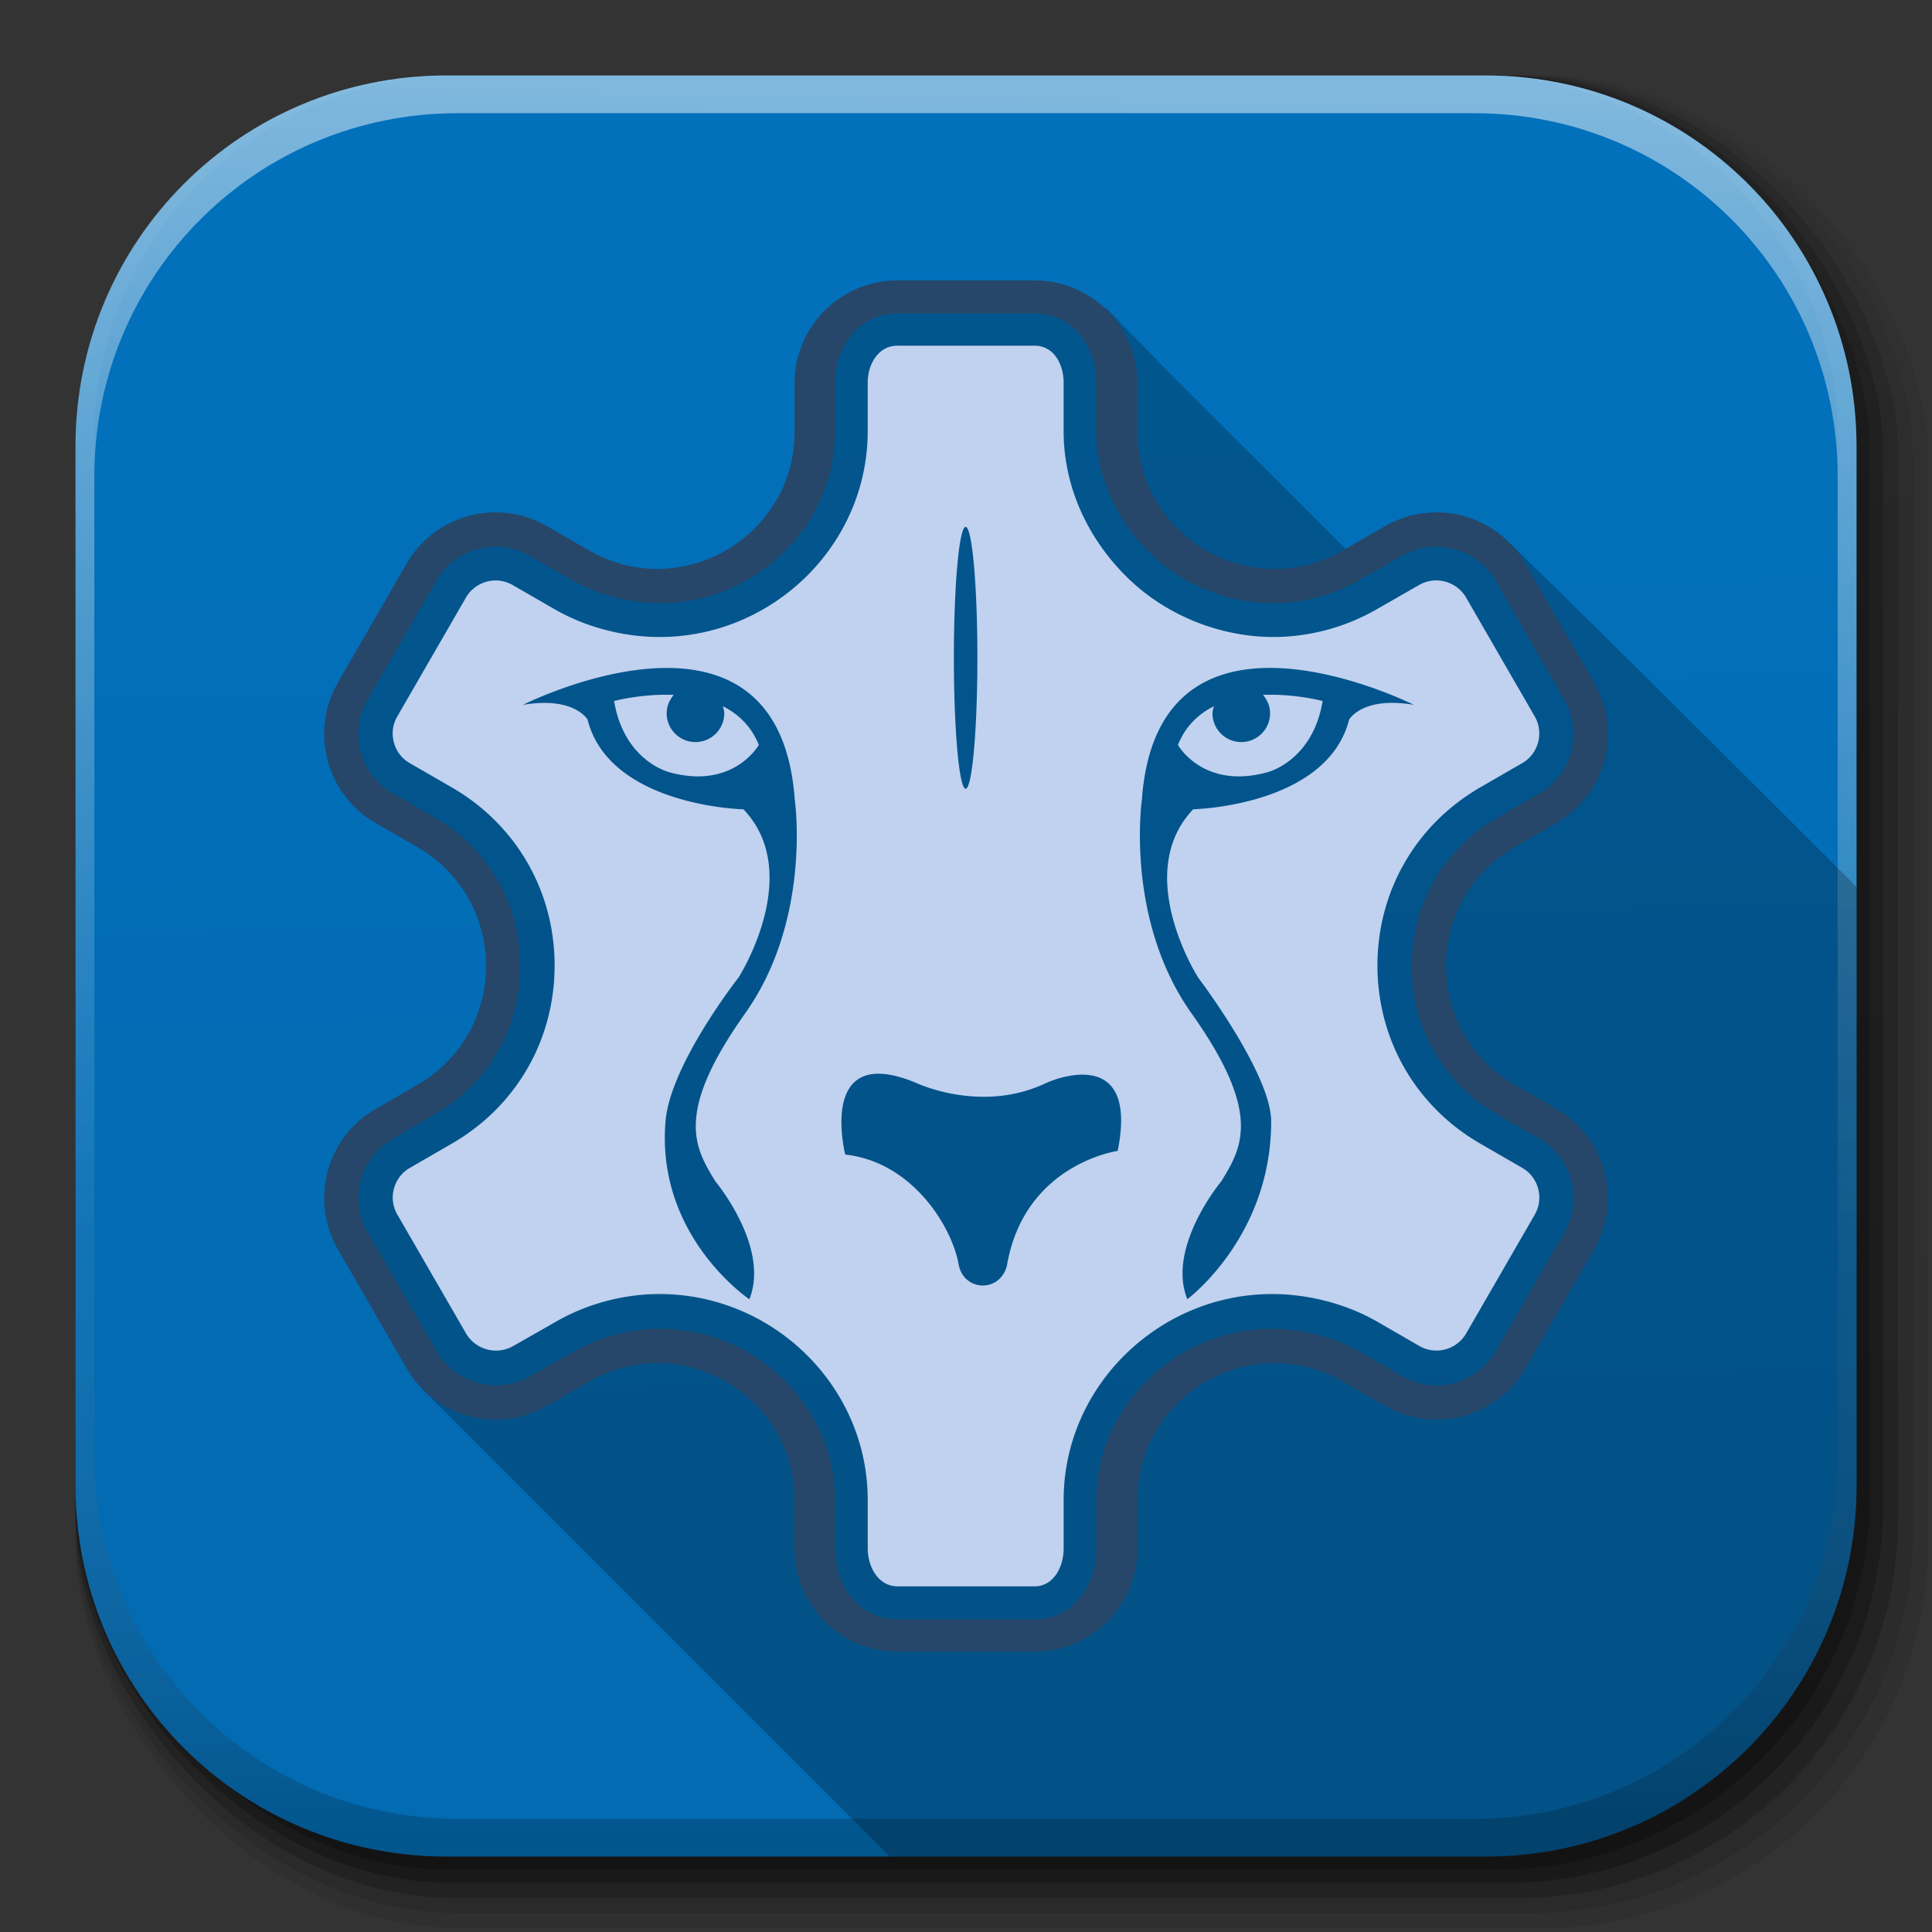 <?xml version="1.0" encoding="UTF-8" standalone="no"?>
<svg
   xmlns:dc="http://purl.org/dc/elements/1.1/"
   xmlns:cc="http://creativecommons.org/ns#"
   xmlns:rdf="http://www.w3.org/1999/02/22-rdf-syntax-ns#"
   xmlns:svg="http://www.w3.org/2000/svg"
   xmlns="http://www.w3.org/2000/svg"
   xmlns:xlink="http://www.w3.org/1999/xlink"
   xmlns:sodipodi="http://sodipodi.sourceforge.net/DTD/sodipodi-0.dtd"
   xmlns:inkscape="http://www.inkscape.org/namespaces/inkscape"
   version="1.1"
   id="svg2"
   height="512"
   width="512"
   viewBox="0 0 512 512"
   inkscape:version="0.91 r13725"
   sodipodi:docname="lazarus.svg">
  <rect x="0" y="0" width="512" height="512" fill="#333333" stroke="none"/>
  <sodipodi:namedview
     pagecolor="#ffffff"
     bordercolor="#666666"
     borderopacity="1"
     objecttolerance="10"
     gridtolerance="10"
     guidetolerance="10"
     inkscape:pageopacity="0"
     inkscape:pageshadow="2"
     inkscape:window-width="1440"
     inkscape:window-height="873"
     id="namedview51"
     showgrid="false"
     inkscape:zoom="0.65186406"
     inkscape:cx="347.20036"
     inkscape:cy="176.29862"
     inkscape:window-x="0"
     inkscape:window-y="27"
     inkscape:window-maximized="1"
     inkscape:current-layer="svg2"
     showguides="false"
     inkscape:guide-bbox="true"
     inkscape:snap-bbox="true"
     inkscape:object-nodes="true"
     inkscape:snap-intersection-paths="true">
    <sodipodi:guide
       position="111.946,143.856"
       orientation="0.707,0.707"
       id="guide4389"
       inkscape:label=""
       inkscape:color="rgb(0,0,255)" />
    <sodipodi:guide
       position="399.898,368.271"
       orientation="0.707,0.707"
       id="guide4391"
       inkscape:label=""
       inkscape:color="rgb(0,0,255)" />
    <sodipodi:guide
       position="293.267,429.887"
       orientation="0.707,0.707"
       id="guide4393"
       inkscape:label=""
       inkscape:color="rgb(0,0,255)" />
    <sodipodi:guide
       position="95.639,296.434"
       orientation="0.707,0.707"
       id="guide4395"
       inkscape:label=""
       inkscape:color="rgb(0,0,255)" />
  </sodipodi:namedview>
  <defs
     id="defs4">
    <linearGradient
       id="linearGradient2460"
       y2="44.984"
       gradientUnits="userSpaceOnUse"
       x2="19.36"
       y1="21.031"
       x1="19.245">
      <stop
         id="stop3602"
         style="stop-color:#0271bc;stop-opacity:1"
         offset="0" />
      <stop
         id="stop3604"
         style="stop-color:#026bb2;stop-opacity:1"
         offset="1" />
    </linearGradient>
    <linearGradient
       y2="20.626"
       x2="1006.808"
       y1="484.417"
       x1="1012.513"
       gradientTransform="matrix(1.032,0,0,1.032,-830.864,592.678)"
       gradientUnits="userSpaceOnUse"
       id="linearGradient4114-2-6"
       xlink:href="#ButtonShadow-0-1-1-5-9" />
    <linearGradient
       gradientTransform="matrix(1.006,0,0,0.994,100,0)"
       gradientUnits="userSpaceOnUse"
       id="ButtonShadow-0-1-1-5-9"
       y2="7.017"
       x2="45.448"
       y1="92.54"
       x1="45.448">
      <stop
         offset="0"
         style="stop-color:#000000;stop-opacity:1"
         id="stop3750-8-9-3-6-4" />
      <stop
         offset="1"
         style="stop-color:#000000;stop-opacity:0.588"
         id="stop3752-5-6-4-2-9" />
    </linearGradient>
    <linearGradient
       y2="20.626"
       x2="1006.808"
       y1="484.417"
       x1="1012.513"
       gradientTransform="matrix(1.04,0,0,1.04,-837.951,592.518)"
       gradientUnits="userSpaceOnUse"
       id="linearGradient4112-2-6"
       xlink:href="#ButtonShadow-0-1-1-5-9" />
    <linearGradient
       y2="20.626"
       x2="1006.808"
       y1="484.417"
       x1="1012.513"
       gradientTransform="matrix(1.023,0,0,1.023,-823.777,592.838)"
       gradientUnits="userSpaceOnUse"
       id="linearGradient4110-6-7"
       xlink:href="#ButtonShadow-0-1-1-5-9" />
    <linearGradient
       y2="20.626"
       x2="1006.808"
       y1="484.417"
       x1="1012.513"
       gradientTransform="matrix(1.015,0,0,1.015,-816.69,592.997)"
       gradientUnits="userSpaceOnUse"
       id="linearGradient4116-6-3"
       xlink:href="#ButtonShadow-0-1-1-5-9" />
    <linearGradient
       xlink:href="#ButtonShadow-0-1-1-5-9"
       id="linearGradient5342-3"
       gradientUnits="userSpaceOnUse"
       gradientTransform="matrix(1.007,0,0,1.007,-810.489,593.137)"
       x1="1012.513"
       y1="484.417"
       x2="1006.808"
       y2="20.626" />
    <linearGradient
       y2="363.738"
       x2="988.786"
       y1="51.512"
       x1="993.439"
       gradientTransform="translate(778.6,-360.56)"
       gradientUnits="userSpaceOnUse"
       id="linearGradient4084-8"
       xlink:href="#linearGradient3737-9" />
    <linearGradient
       id="linearGradient3737-9">
      <stop
         offset="0"
         style="stop-color:#ffffff;stop-opacity:1"
         id="stop3739-7" />
      <stop
         offset="1"
         style="stop-color:#ffffff;stop-opacity:0"
         id="stop3741-4" />
    </linearGradient>
    <linearGradient
       y2="-55.941"
       x2="1763.69"
       y1="155.597"
       x1="1764.649"
       gradientUnits="userSpaceOnUse"
       id="linearGradient4086-12"
       xlink:href="#linearGradient4046-3" />
    <linearGradient
       id="linearGradient4046-3">
      <stop
         offset="0"
         style="stop-color:#000000;stop-opacity:1;"
         id="stop4048-7" />
      <stop
         offset="1"
         style="stop-color:#ffffff;stop-opacity:0.2"
         id="stop4050-73" />
    </linearGradient>
    <linearGradient
       xlink:href="#linearGradient2460"
       id="linearGradient3157"
       gradientUnits="userSpaceOnUse"
       gradientTransform="matrix(12.103,0,0,12.103,-34.468,-46.187)"
       x1="18.93"
       y1="6.295"
       x2="19.36"
       y2="36.644" />
    <clipPath
       id="clipPath3699"
       clipPathUnits="userSpaceOnUse">
      <path
         style="fill:url(#linearGradient3703);stroke:none"
         d="M 118.344,20 C 63.867,20 20,63.867 20,118.344 l 0,23.062 0,252.25 C 20,448.133 63.867,492 118.344,492 l 275.312,0 C 448.133,492 492,448.133 492,393.656 l 0,-252.25 0,-23.062 C 492,63.867 448.133,20 393.656,20 Z"
         id="path3701" />
    </clipPath>
    <linearGradient
       y2="36.644"
       x2="19.36"
       y1="6.295"
       x1="18.93"
       gradientTransform="matrix(12.103,0,0,12.103,-34.468,-46.187)"
       gradientUnits="userSpaceOnUse"
       id="linearGradient3703"
       xlink:href="#linearGradient2460" />
    <clipPath
       id="clipPath4654"
       clipPathUnits="userSpaceOnUse">
      <path
         style="fill:url(#linearGradient4658);stroke:none"
         d="M 118.344,20 C 63.867,20 20,63.867 20,118.344 l 0,23.062 0,252.25 C 20,448.133 63.867,492 118.344,492 l 275.312,0 C 448.133,492 492,448.133 492,393.656 l 0,-252.25 0,-23.062 C 492,63.867 448.133,20 393.656,20 Z"
         id="path4656" />
    </clipPath>
    <linearGradient
       y2="36.644"
       x2="19.36"
       y1="6.295"
       x1="18.93"
       gradientTransform="matrix(12.103,0,0,12.103,-34.468,-46.187)"
       gradientUnits="userSpaceOnUse"
       id="linearGradient4658"
       xlink:href="#linearGradient2460" />
  </defs>
  <g
     transform="translate(0,-540.362)"
     id="layer1" />
  <g
     transform="matrix(1.1,0,0,0.444,95.081,256.393)"
     id="g2036">
    <g
       transform="matrix(1.053,0,0,1.286,-1.263,-13.429)"
       style="opacity:0.4"
       id="g3712" />
  </g>
  <g
     id="g3541"
     transform="translate(97.481,231.282)" />
  <g
     id="g3536"
     transform="translate(97.481,231.282)" />
  <g
     transform="translate(-11.985,-592.117)"
     id="g4103">
    <rect
       style="color:#000000;display:inline;overflow:visible;visibility:visible;opacity:0.1;fill:url(#linearGradient4114-2-6);fill-opacity:1;fill-rule:nonzero;stroke:none;stroke-width:1.5;marker:none;enable-background:accumulate"
       id="rect6187"
       width="487"
       height="487"
       x="31.985"
       y="612.117"
       ry="101.458" />
    <rect
       ry="102.292"
       y="612.117"
       x="31.985"
       height="491"
       width="491"
       id="rect6191"
       style="color:#000000;display:inline;overflow:visible;visibility:visible;opacity:0.08;fill:url(#linearGradient4112-2-6);fill-opacity:1;fill-rule:nonzero;stroke:none;stroke-width:1.5;marker:none;enable-background:accumulate" />
    <rect
       ry="100.625"
       y="612.117"
       x="31.985"
       height="483"
       width="483"
       id="rect6183"
       style="color:#000000;display:inline;overflow:visible;visibility:visible;opacity:0.2;fill:url(#linearGradient4110-6-7);fill-opacity:1;fill-rule:nonzero;stroke:none;stroke-width:1.5;marker:none;enable-background:accumulate" />
    <rect
       style="color:#000000;display:inline;overflow:visible;visibility:visible;opacity:0.25;fill:url(#linearGradient4116-6-3);fill-opacity:1;fill-rule:nonzero;stroke:none;stroke-width:1.5;marker:none;enable-background:accumulate"
       id="rect6179"
       width="479"
       height="479"
       x="31.985"
       y="612.117"
       ry="99.792" />
    <rect
       ry="99.062"
       y="612.117"
       x="31.985"
       height="475.5"
       width="475.5"
       id="rect5574"
       style="color:#000000;display:inline;overflow:visible;visibility:visible;opacity:0.25;fill:url(#linearGradient5342-3);fill-opacity:1;fill-rule:nonzero;stroke:none;stroke-width:1.5;marker:none;enable-background:accumulate" />
  </g>
  <path
     id="rect5505"
     d="M 118.344,20 C 63.867,20 20,63.867 20,118.344 v 23.062 252.25 C 20,448.133 63.867,492 118.344,492 h 275.312 C 448.133,492 492,448.133 492,393.656 v -252.25 -23.062 C 492,63.867 448.133,20 393.656,20 Z"
     style="fill:url(#linearGradient3157);stroke:none" />
  <g
     transform="translate(-605.519,-353.968)"
     id="g4076">
    <g
       id="g4038"
       transform="translate(-926.668,684.384)" />
  </g>
  <g
     transform="translate(-605.519,-353.968)"
     id="g4076-9">
    <g
       id="g4038-9"
       transform="translate(-926.668,684.384)">
      <path
         id="rect6809-2-3"
         d="m 1650.499,-310.416 c -54.477,0 -98.312,43.836 -98.312,98.312 V 63.24 c 0,54.477 43.836,98.344 98.312,98.344 h 2.938 c -53.322,0 -96.25,-42.928 -96.25,-96.25 V -204.166 c 0,-53.322 42.928,-96.25 96.25,-96.25 h 269.5 c 53.322,0 96.25,42.928 96.25,96.25 V 65.334 c 0,53.323 -42.928,96.25 -96.25,96.25 h 2.906 c 54.477,0 98.344,-43.867 98.344,-98.344 V -212.104 c 0,-54.477 -43.867,-98.312 -98.344,-98.312 z"
         style="color:#000000;display:inline;overflow:visible;visibility:visible;opacity:0.5;fill:url(#linearGradient4084-8);fill-opacity:1;fill-rule:nonzero;stroke:none;stroke-width:1.5;marker:none;enable-background:accumulate" />
      <path
         style="color:#000000;display:inline;overflow:visible;visibility:visible;opacity:0.2;fill:url(#linearGradient4086-12);fill-opacity:1;fill-rule:nonzero;stroke:none;stroke-width:1.5;marker:none;enable-background:accumulate"
         d="m 1650.499,161.584 c -54.477,0 -98.312,-43.836 -98.312,-98.313 V -212.072 c 0,-54.477 43.836,-98.344 98.312,-98.344 h 2.938 c -53.322,0 -96.25,42.928 -96.25,96.25 V 55.334 c 0,53.323 42.928,96.25 96.25,96.25 h 269.5 c 53.322,0 96.25,-42.928 96.25,-96.25 V -214.166 c 0,-53.322 -42.928,-96.25 -96.25,-96.25 h 2.906 c 54.477,0 98.344,43.867 98.344,98.344 V 63.271 c 0,54.477 -43.867,98.313 -98.344,98.313 z"
         id="path3981-7" />
    </g>
  </g>
  <path
     clip-path="url(#clipPath4654)"
     id="path4456"
     d="m 293.172,81.66 -52.838,-2.671 -19.371,7.942 -9.464,44.716 -9.502,14.248 -21.225,9.512 -29.339,-5.878 -21.674,-9.39 -15.204,7.947 -23.705,38.981 4.58,23.799 28.963,18.461 9.231,29.688 -10.081,22.324 -31.192,24.872 0.351,22.288 19.244,39.645 236.591,236.591 308.56,-203.807 c 0,0 -196.554,-198.337 -257.2,-257.2 l -21.448,-3.187 -17.387,9.369 -52.389,-52.345 z"
     style="fill:#000000;fill-opacity:0.235"
     inkscape:connector-curvature="0"
     sodipodi:nodetypes="cccccccccccccccccccccccc" />
  <g
     id="g4353"
     transform="translate(540.421,6.616)">
    <path
       style="fill:#c0d2ef"
       d="m -302.585,84.99 c -5.01,0 -7.883,4.819 -7.883,9.82 l 0,12.832 c 0,30.075 -25.074,54.553 -55.176,54.553 -9.448,0 -19.458,-2.545 -27.799,-7.355 l -11.109,-6.41 c -1.376,-0.796 -2.942,-1.221 -4.508,-1.221 -3.245,0 -6.273,1.747 -7.891,4.551 l -18.18,31.479 c -1.229,2.128 -1.54,4.507 -0.908,6.887 0.64,2.379 2.103,4.283 4.24,5.512 l 11.102,6.41 c 17.071,9.864 27.263,27.516 27.254,47.217 0,19.71 -10.184,37.351 -27.246,47.197 l -11.109,6.42 c -2.103,1.211 -3.599,3.176 -4.23,5.512 -0.632,2.379 -0.311,4.759 0.926,6.896 l 18.186,31.469 c 1.627,2.812 4.691,4.551 7.936,4.551 1.575,0 3.209,-0.424 4.594,-1.229 l 11.256,-6.412 c 8.341,-4.811 18.041,-7.354 27.498,-7.354 30.093,0 55.166,24.477 55.166,54.561 l 0,12.822 c 0,5.01 2.873,10.08 7.883,10.08 l 36.34,0 c 5.01,0 7.692,-5.07 7.701,-10.08 l 0,-12.822 c 0,-30.084 25.178,-54.561 55.262,-54.561 9.457,0 19.554,2.543 27.895,7.354 l 11.109,6.412 c 1.384,0.796 2.943,1.219 4.518,1.219 3.253,0 6.273,-1.739 7.891,-4.551 l 18.17,-31.469 c 1.211,-2.094 1.53,-4.55 0.898,-6.895 -0.632,-2.345 -2.127,-4.309 -4.221,-5.512 l -11.109,-6.412 c -17.062,-9.855 -27.247,-27.497 -27.256,-47.207 0,-19.701 10.194,-37.351 27.256,-47.215 l 11.1,-6.412 c 4.335,-2.501 5.824,-8.071 3.314,-12.406 l -18.178,-31.479 c -1.618,-2.803 -4.665,-4.541 -7.918,-4.541 -1.575,0 -3.174,0.424 -4.559,1.229 l -11.197,6.41 c -8.341,4.811 -17.918,7.355 -27.375,7.355 -13.939,0 -28.094,-5.573 -38.234,-15.289 -10.755,-10.314 -17.375,-24.262 -17.375,-39.273 l 0,-12.822 c 0,-5.001 -2.682,-9.82 -7.691,-9.82 l -36.34,0 z m 18.066,48.021 a 3.115,34.696 0 0 1 3.115,34.695 3.115,34.696 0 0 1 -3.115,34.695 3.115,34.696 0 0 1 -3.115,-34.695 3.115,34.696 0 0 1 3.115,-34.695 z m 81.076,37.379 c 18.575,0.149 37.703,9.783 37.703,9.783 -13.636,-2.336 -17.15,3.902 -17.15,3.902 -5.849,22.998 -41.322,23.777 -41.322,23.777 -16.258,17.088 1.289,44.559 1.289,44.559 0,0 19.356,25.508 19.373,38.105 0.043,30.707 -22.221,47.172 -22.221,47.172 -5.546,-13.818 8.965,-31.184 8.965,-31.184 5.52,-8.964 11.005,-18.013 -7.84,-44.559 -17.737,-24.988 -13.16,-56.654 -13.16,-56.654 2.012,-27.778 17.973,-35.033 34.363,-34.902 z m -160.717,0.008 c 16.39,-0.131 32.352,7.124 34.363,34.902 0,0 4.577,31.666 -13.16,56.654 -18.836,26.537 -13.351,35.588 -7.84,44.561 0,1e-5 14.502,17.355 8.965,31.182 0,0 -24.78,-16.569 -22.219,-47.172 1.263,-15.098 19.371,-38.104 19.371,-38.104 0,0 17.547,-27.472 1.289,-44.561 0,0 -35.473,-0.778 -41.322,-23.775 0,0 -3.504,-6.238 -17.148,-3.902 0,0 19.126,-9.637 37.701,-9.785 z m 0.721,7.098 c -7.761,-0.075 -14.24,1.666 -14.24,1.666 2.674,16.024 14.691,18.889 14.691,18.889 16.993,4.664 23.655,-7.252 23.664,-7.252 -2.033,-5.018 -5.493,-8.236 -9.533,-10.252 0.156,0.606 0.371,1.202 0.371,1.859 0,4.214 -3.417,7.631 -7.631,7.631 -4.214,0 -7.631,-3.417 -7.631,-7.631 0,-1.878 0.752,-3.539 1.877,-4.871 -0.527,-0.022 -1.051,-0.034 -1.568,-0.039 z m 159.293,0 c -0.517,0.005 -1.041,0.017 -1.568,0.039 1.125,1.332 1.877,2.994 1.877,4.871 0,4.214 -3.417,7.631 -7.631,7.631 -4.214,0 -7.631,-3.417 -7.631,-7.631 0,-0.658 0.215,-1.245 0.371,-1.859 -4.041,2.016 -7.5,5.225 -9.533,10.252 0,0 6.662,11.916 23.664,7.252 0,0 12.018,-2.865 14.691,-18.889 0,0 -6.479,-1.741 -14.24,-1.666 z m -103.662,100.441 c 2.591,-0.037 5.846,0.646 9.922,2.318 0,0 17.434,8.461 34.799,0.086 0,0 24.755,-11.36 18.871,18.049 0,0 -24.833,3.427 -29.375,30.5 -1.99,7.242 -11.499,6.671 -12.779,-0.424 -1.817,-10.14 -12.338,-27.169 -30.049,-29.107 0,0 -5.378,-21.22 8.611,-21.422 z"
       id="path4365"
       inkscape:connector-curvature="0" />
    <path
       style="fill:#264769"
       d="m -302.59,67.69 c -15.055,0 -27.256,12.199 -27.256,27.254 l 0,12.822 c 0,27.973 -30.283,45.459 -54.51,31.469 l -11.109,-6.41 c -13.039,-7.527 -29.703,-3.064 -37.23,9.975 l -18.17,31.469 c -7.527,13.039 -3.062,29.703 9.977,37.23 l 11.109,6.412 c 24.226,13.991 24.226,48.955 0,62.945 l -11.109,6.412 c -13.039,7.527 -17.504,24.191 -9.977,37.23 l 18.17,31.469 c 7.527,13.039 24.191,17.502 37.23,9.975 l 11.109,-6.41 c 24.226,-13.991 54.51,3.496 54.51,31.469 l 0,12.822 c 0,15.055 12.201,27.254 27.256,27.254 l 36.338,0 c 15.055,0 27.256,-12.199 27.256,-27.254 l 0,-12.822 c 0,-27.973 30.283,-45.459 54.51,-31.469 l 11.109,6.41 c 13.039,7.527 29.703,3.064 37.23,-9.975 l 18.17,-31.469 c 7.527,-13.039 3.062,-29.703 -9.976,-37.23 l -11.109,-6.412 c -24.226,-13.991 -24.226,-48.955 0,-62.945 l 11.109,-6.412 c 13.039,-7.519 17.504,-24.182 9.976,-37.221 l -18.17,-31.469 c -7.527,-13.039 -24.191,-17.504 -37.23,-9.977 l -11.109,6.412 c -24.226,13.991 -54.51,-3.496 -54.51,-31.469 l 0,-12.832 c 0,-15.055 -12.201,-27.254 -27.256,-27.254 l -36.338,0 z m 0,8.781 36.338,0 c 10.019,0 16.346,8.453 16.346,18.473 l 0,12.822 c 0,12.511 5.84,24.132 14.795,32.715 8.462,8.116 20.437,12.771 32.057,12.771 7.874,0 15.928,-2.128 22.885,-6.143 l 11.223,-6.412 c 2.76,-1.601 5.952,-2.439 9.119,-2.439 6.489,0 12.555,3.478 15.791,9.094 l 18.188,31.467 c 5.01,8.678 2.032,19.815 -6.646,24.824 l -11.1,6.412 c -14.224,8.22 -22.713,22.928 -22.713,39.35 0.009,16.413 8.489,31.123 22.713,39.334 l 11.109,6.41 c 8.678,5.001 11.653,16.146 6.652,24.824 l -18.17,31.469 c -3.236,5.607 -9.273,9.094 -15.754,9.094 -3.167,0 -6.3,-0.841 -9.061,-2.441 l -11.109,-6.41 c -6.956,-4.015 -15.703,-6.143 -23.568,-6.143 -25.074,0 -46.395,20.4 -46.395,45.475 l 0,12.824 c -0.017,10.019 -6.342,18.723 -16.361,18.723 l -36.338,0 c -10.019,0 -16.535,-8.704 -16.535,-18.732 l 0,-12.822 c 0,-25.074 -21.216,-45.477 -46.299,-45.477 -7.865,0 -16.11,2.128 -23.066,6.143 l -11.309,6.412 c -2.76,1.601 -5.997,2.439 -9.164,2.439 -6.489,0 -12.572,-3.478 -15.816,-9.094 l -18.195,-31.467 c -2.431,-4.205 -3.089,-9.103 -1.834,-13.793 1.255,-4.681 4.258,-8.6 8.463,-11.031 l 11.1,-6.42 c 14.224,-8.202 22.713,-22.912 22.713,-39.334 0.009,-16.422 -8.489,-31.13 -22.713,-39.35 l -11.1,-6.412 c -4.205,-2.423 -7.216,-6.342 -8.471,-11.031 -1.255,-4.69 -0.615,-9.578 1.816,-13.783 L -424.83,147.343 c 3.236,-5.607 9.274,-9.094 15.764,-9.094 3.167,0 6.299,0.839 9.059,2.439 l 11.102,6.412 c 6.956,4.015 15.61,6.143 23.475,6.143 25.092,0 46.307,-20.401 46.307,-45.467 l 0,-12.832 c 0,-10.019 6.516,-18.473 16.535,-18.473 z"
       id="path4398"
       inkscape:connector-curvature="0" />
  </g>
</svg>
